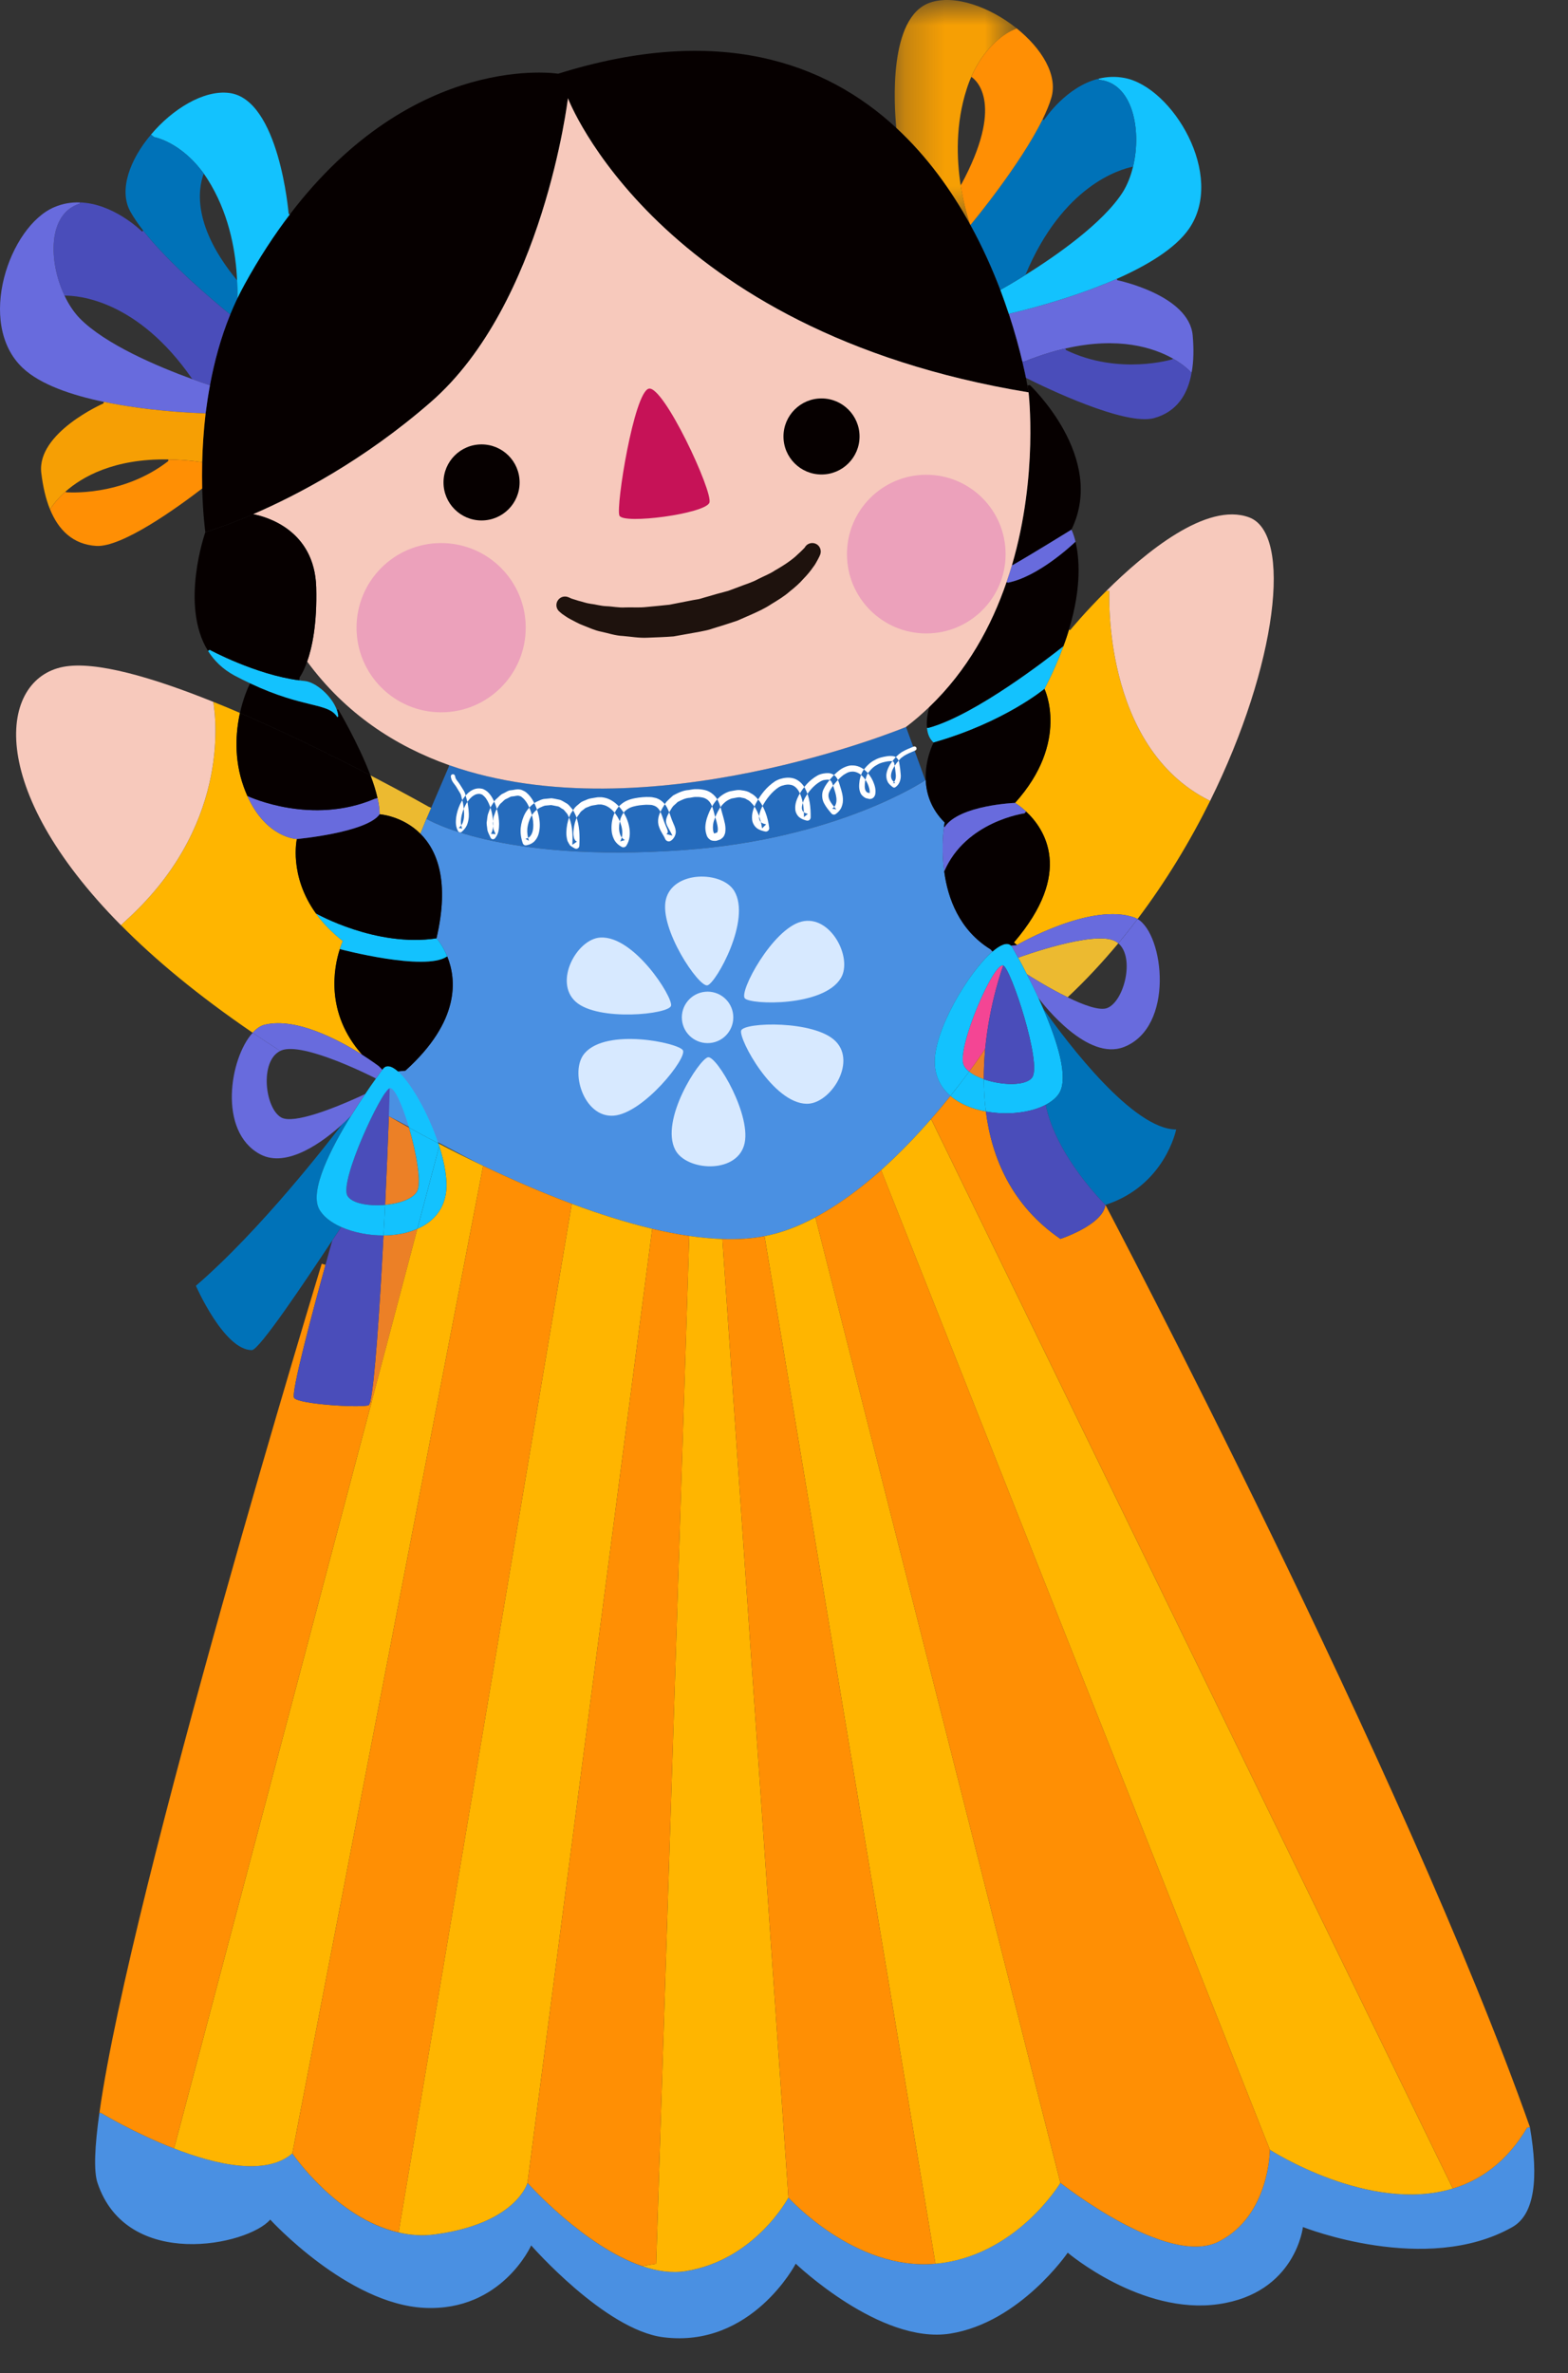 <?xml version="1.0" encoding="UTF-8" standalone="no"?>
<svg width="39px" height="59px" viewBox="0 0 39 59" version="1.1" xmlns="http://www.w3.org/2000/svg" xmlns:xlink="http://www.w3.org/1999/xlink">
    <rect x="0" y="0" width="39" height="59" fill="#333333" stroke="none"/>
    <!-- Generator: sketchtool 47.1 (45422) - http://www.bohemiancoding.com/sketch -->
    <title>55D05562-E18B-4DC2-9BEA-7E501AEFDE4E</title>
    <desc>Created with sketchtool.</desc>
    <defs>
        <polygon id="path-1" points="0.254 0.864 3.287 0.864 3.287 6.438 0.254 6.438 0.254 0.864"></polygon>
    </defs>
    <g id="Page-1" stroke="none" stroke-width="1" fill="none" fill-rule="evenodd">
        <g id="Cs12_2-3_Confirmation_photo" transform="translate(-1285, -19)">
            <g id="maria_happy" transform="translate(1285, 18)">
                <path d="M22.535,19.073 L23.015,20.399 C23.015,20.399 20.846,21.861 17.005,22.135 C12.4,22.465 10.607,21.358 10.607,21.358 L10.724,21.085 L11.156,20.078 L11.173,20.024 C16.086,21.754 22.535,19.073 22.535,19.073" id="Fill-1" fill="#256BBC"></path>
                <path d="M11.318,20.293 C11.329,20.364 11.348,20.378 11.387,20.432 C11.403,20.452 11.43,20.487 11.444,20.512 L11.492,20.588 C11.523,20.642 11.562,20.688 11.575,20.756 L11.628,20.946 C11.647,21.064 11.668,21.19 11.659,21.321 C11.653,21.387 11.639,21.453 11.613,21.517 C11.583,21.582 11.537,21.637 11.483,21.683 C11.458,21.704 11.422,21.7 11.401,21.676 L11.395,21.667 C11.327,21.549 11.334,21.429 11.346,21.319 C11.362,21.209 11.395,21.102 11.441,21.001 C11.488,20.9 11.548,20.804 11.634,20.724 C11.718,20.645 11.84,20.578 11.983,20.609 C12.023,20.613 12.113,20.666 12.146,20.706 C12.19,20.749 12.222,20.797 12.25,20.847 C12.306,20.946 12.342,21.05 12.37,21.156 C12.397,21.263 12.412,21.372 12.414,21.484 C12.41,21.595 12.413,21.715 12.318,21.835 L12.314,21.84 C12.291,21.869 12.25,21.874 12.222,21.852 C12.213,21.845 12.206,21.835 12.201,21.825 C12.173,21.758 12.13,21.692 12.121,21.623 C12.117,21.553 12.093,21.481 12.11,21.414 C12.121,21.346 12.12,21.274 12.149,21.211 C12.174,21.147 12.189,21.079 12.232,21.022 C12.27,20.966 12.298,20.9 12.355,20.856 C12.408,20.812 12.45,20.752 12.518,20.727 C12.582,20.699 12.641,20.649 12.714,20.647 C12.788,20.642 12.846,20.613 12.933,20.63 C12.961,20.632 13.002,20.65 13.045,20.673 C13.089,20.695 13.105,20.721 13.136,20.746 C13.186,20.797 13.228,20.854 13.261,20.914 C13.328,21.033 13.373,21.159 13.402,21.291 C13.428,21.422 13.438,21.561 13.405,21.702 C13.39,21.772 13.358,21.845 13.303,21.906 C13.249,21.967 13.17,22.002 13.091,22.017 C13.054,22.025 13.017,22.003 13.004,21.968 C12.959,21.842 12.94,21.713 12.951,21.585 C12.965,21.457 13.002,21.333 13.063,21.219 C13.128,21.106 13.22,21.007 13.335,20.939 C13.396,20.914 13.456,20.878 13.52,20.866 L13.717,20.847 C13.802,20.858 13.839,20.87 13.902,20.881 C13.959,20.888 14.028,20.939 14.089,20.972 C14.153,21.007 14.185,21.067 14.233,21.115 C14.275,21.168 14.295,21.23 14.325,21.287 C14.418,21.528 14.421,21.777 14.41,22.016 L14.409,22.03 C14.407,22.072 14.371,22.105 14.328,22.103 C14.317,22.102 14.305,22.099 14.296,22.094 C14.256,22.072 14.213,22.047 14.179,22.019 C14.156,21.983 14.131,21.945 14.115,21.908 C14.094,21.834 14.084,21.761 14.086,21.692 C14.091,21.554 14.115,21.425 14.165,21.295 L14.188,21.245 L14.193,21.233 L14.202,21.218 L14.205,21.213 L14.219,21.194 L14.273,21.118 C14.299,21.066 14.367,21.016 14.424,20.968 C14.483,20.916 14.552,20.905 14.616,20.872 C14.682,20.847 14.749,20.844 14.815,20.83 C14.84,20.823 14.892,20.819 14.92,20.821 C14.948,20.819 14.985,20.822 15.027,20.831 C15.109,20.847 15.17,20.876 15.232,20.915 C15.353,20.991 15.446,21.098 15.517,21.213 C15.587,21.331 15.636,21.46 15.656,21.598 C15.675,21.734 15.667,21.888 15.581,22.023 L15.579,22.026 C15.554,22.065 15.504,22.078 15.463,22.056 C15.393,22.019 15.333,21.967 15.29,21.901 C15.253,21.836 15.228,21.766 15.218,21.697 C15.198,21.557 15.214,21.424 15.254,21.295 C15.285,21.21 15.297,21.183 15.344,21.113 C15.387,21.046 15.443,20.999 15.501,20.957 C15.622,20.876 15.757,20.85 15.883,20.831 C15.951,20.821 16,20.819 16.079,20.815 C16.144,20.82 16.19,20.809 16.274,20.832 C16.43,20.858 16.555,20.988 16.607,21.112 C16.666,21.232 16.693,21.354 16.74,21.454 C16.76,21.504 16.795,21.565 16.806,21.653 C16.822,21.744 16.762,21.852 16.694,21.898 L16.687,21.902 C16.644,21.932 16.585,21.921 16.555,21.877 L16.545,21.86 C16.502,21.755 16.42,21.67 16.377,21.508 C16.343,21.335 16.41,21.205 16.48,21.085 C16.515,21.034 16.539,20.98 16.582,20.928 C16.634,20.876 16.687,20.825 16.743,20.777 C16.867,20.71 16.997,20.649 17.129,20.642 C17.188,20.632 17.271,20.615 17.33,20.621 C17.385,20.618 17.46,20.627 17.536,20.644 C17.683,20.678 17.814,20.799 17.868,20.929 C17.929,21.058 17.949,21.184 17.985,21.296 C18.014,21.419 18.063,21.539 18.037,21.706 C18.022,21.751 18.012,21.796 17.964,21.835 L17.932,21.861 L17.923,21.868 L17.901,21.877 L17.89,21.88 L17.847,21.895 C17.832,21.907 17.762,21.915 17.695,21.895 C17.643,21.876 17.598,21.823 17.583,21.785 C17.522,21.62 17.54,21.497 17.58,21.35 C17.657,21.116 17.786,20.849 18.048,20.716 C18.088,20.7 18.101,20.688 18.161,20.673 L18.252,20.657 C18.312,20.647 18.37,20.632 18.453,20.65 C18.532,20.659 18.607,20.676 18.666,20.718 C18.734,20.75 18.787,20.796 18.832,20.85 C18.93,20.95 18.989,21.073 19.037,21.194 C19.085,21.317 19.113,21.444 19.131,21.574 L19.132,21.577 C19.139,21.624 19.108,21.667 19.06,21.675 C19.05,21.676 19.039,21.675 19.029,21.673 C18.961,21.658 18.89,21.639 18.824,21.59 C18.76,21.539 18.716,21.46 18.708,21.383 C18.69,21.23 18.74,21.105 18.793,20.99 C18.911,20.767 19.06,20.568 19.283,20.421 C19.315,20.403 19.34,20.392 19.385,20.373 L19.471,20.35 C19.533,20.336 19.615,20.329 19.683,20.341 C19.832,20.361 19.953,20.473 20.017,20.588 C20.144,20.824 20.166,21.075 20.163,21.322 L20.163,21.325 C20.161,21.37 20.126,21.404 20.082,21.404 L20.064,21.402 C20.001,21.386 19.938,21.366 19.88,21.319 C19.823,21.27 19.787,21.197 19.781,21.127 C19.769,20.99 19.815,20.877 19.867,20.775 C19.979,20.575 20.123,20.401 20.332,20.282 C20.374,20.255 20.466,20.23 20.51,20.228 C20.551,20.221 20.646,20.212 20.712,20.252 C20.786,20.286 20.828,20.357 20.848,20.411 C20.873,20.467 20.886,20.521 20.902,20.569 C20.933,20.668 20.97,20.784 20.965,20.908 C20.964,20.97 20.947,21.035 20.918,21.096 C20.885,21.154 20.839,21.203 20.785,21.24 C20.753,21.264 20.706,21.256 20.681,21.227 C20.617,21.15 20.549,21.074 20.497,20.973 C20.442,20.875 20.431,20.728 20.483,20.624 C20.533,20.517 20.596,20.438 20.659,20.363 C20.726,20.282 20.801,20.209 20.886,20.145 C20.965,20.085 21.102,20.025 21.195,20.031 C21.328,20.029 21.432,20.083 21.518,20.155 C21.603,20.228 21.666,20.319 21.711,20.416 C21.753,20.517 21.791,20.614 21.77,20.749 C21.762,20.782 21.739,20.832 21.687,20.855 C21.674,20.859 21.66,20.863 21.647,20.864 C21.634,20.864 21.649,20.87 21.612,20.863 L21.603,20.86 L21.568,20.851 C21.531,20.853 21.447,20.795 21.411,20.735 C21.351,20.615 21.369,20.504 21.381,20.399 C21.402,20.3 21.435,20.185 21.512,20.101 C21.57,20.03 21.66,19.943 21.755,19.898 C21.847,19.842 21.957,19.819 22.056,19.803 C22.104,19.796 22.163,19.79 22.226,19.802 C22.301,19.815 22.356,19.897 22.364,19.952 C22.384,20.063 22.395,20.147 22.403,20.256 C22.413,20.358 22.381,20.498 22.274,20.569 L22.267,20.574 C22.249,20.585 22.225,20.585 22.209,20.572 C22.159,20.534 22.108,20.496 22.078,20.435 C22.048,20.376 22.041,20.308 22.047,20.247 C22.065,20.125 22.123,20.025 22.188,19.935 C22.261,19.842 22.322,19.771 22.427,19.7 C22.526,19.641 22.627,19.603 22.724,19.562 C22.751,19.551 22.782,19.564 22.793,19.59 C22.804,19.617 22.792,19.648 22.765,19.659 C22.667,19.7 22.569,19.741 22.487,19.791 C22.451,19.823 22.41,19.838 22.377,19.884 L22.324,19.943 C22.304,19.966 22.293,19.979 22.279,20.001 C22.222,20.082 22.173,20.172 22.163,20.261 C22.158,20.304 22.163,20.345 22.183,20.38 C22.199,20.416 22.236,20.442 22.27,20.47 L22.205,20.472 C22.267,20.428 22.287,20.353 22.281,20.262 C22.274,20.175 22.259,20.064 22.242,19.983 C22.23,19.943 22.222,19.933 22.196,19.926 C22.163,19.921 22.123,19.922 22.074,19.93 C21.982,19.947 21.894,19.966 21.818,20.014 C21.737,20.055 21.68,20.108 21.615,20.189 C21.558,20.25 21.537,20.334 21.518,20.424 C21.505,20.511 21.5,20.606 21.534,20.665 C21.555,20.679 21.543,20.703 21.607,20.713 L21.643,20.723 L21.652,20.725 C21.621,20.72 21.643,20.722 21.634,20.722 C21.634,20.72 21.631,20.721 21.63,20.723 C21.624,20.727 21.625,20.728 21.629,20.714 C21.64,20.654 21.613,20.556 21.577,20.479 C21.539,20.398 21.486,20.325 21.422,20.271 C21.36,20.217 21.274,20.182 21.208,20.184 C21.103,20.184 21.056,20.221 20.977,20.269 C20.905,20.324 20.841,20.388 20.78,20.46 C20.718,20.534 20.66,20.612 20.629,20.683 C20.555,20.831 20.672,20.977 20.801,21.122 L20.697,21.108 C20.73,21.084 20.758,21.055 20.777,21.021 C20.793,20.985 20.805,20.946 20.805,20.901 C20.808,20.813 20.782,20.72 20.749,20.618 C20.716,20.518 20.689,20.41 20.638,20.396 C20.612,20.383 20.591,20.38 20.53,20.389 C20.47,20.396 20.457,20.403 20.408,20.428 C20.246,20.518 20.107,20.682 20.013,20.852 C19.97,20.937 19.939,21.032 19.946,21.107 C19.951,21.145 19.966,21.17 19.989,21.192 C20.014,21.212 20.052,21.225 20.093,21.236 L19.995,21.315 C19.999,21.094 19.97,20.855 19.869,20.675 C19.818,20.585 19.745,20.522 19.654,20.511 C19.606,20.503 19.568,20.507 19.516,20.517 L19.431,20.541 C19.422,20.548 19.392,20.558 19.373,20.57 C19.198,20.683 19.05,20.875 18.951,21.067 C18.904,21.164 18.872,21.272 18.883,21.356 C18.888,21.397 18.907,21.426 18.935,21.449 C18.965,21.473 19.008,21.485 19.056,21.496 L18.954,21.596 C18.937,21.481 18.911,21.366 18.869,21.259 C18.827,21.153 18.775,21.048 18.699,20.974 C18.665,20.932 18.625,20.898 18.577,20.878 C18.535,20.845 18.489,20.84 18.444,20.833 C18.406,20.814 18.342,20.826 18.281,20.838 L18.19,20.855 L18.131,20.881 C18.038,20.927 17.962,21.003 17.9,21.097 C17.838,21.193 17.796,21.294 17.756,21.412 C17.727,21.499 17.724,21.637 17.752,21.702 C17.759,21.718 17.764,21.716 17.763,21.718 C17.757,21.71 17.748,21.735 17.791,21.714 L17.836,21.699 L17.847,21.695 C17.839,21.698 17.867,21.688 17.834,21.701 L17.834,21.699 L17.836,21.694 C17.843,21.697 17.844,21.678 17.85,21.665 C17.866,21.587 17.833,21.462 17.8,21.349 C17.762,21.227 17.741,21.107 17.695,21.012 C17.65,20.916 17.582,20.857 17.486,20.831 C17.442,20.823 17.394,20.812 17.327,20.815 C17.262,20.811 17.224,20.826 17.161,20.835 C17.043,20.841 16.949,20.892 16.856,20.939 C16.82,20.974 16.784,21.006 16.746,21.039 C16.71,21.08 16.68,21.141 16.648,21.191 C16.593,21.278 16.548,21.393 16.571,21.465 C16.587,21.545 16.67,21.656 16.725,21.776 L16.576,21.738 C16.604,21.711 16.611,21.704 16.609,21.672 C16.607,21.639 16.585,21.59 16.558,21.529 C16.505,21.41 16.478,21.293 16.431,21.196 C16.387,21.098 16.323,21.041 16.237,21.022 C16.205,21.006 16.128,21.012 16.072,21.008 C16.031,21.012 15.96,21.014 15.908,21.022 C15.796,21.038 15.687,21.062 15.606,21.118 C15.566,21.146 15.529,21.178 15.505,21.213 C15.481,21.239 15.442,21.326 15.434,21.354 C15.402,21.454 15.389,21.567 15.404,21.667 C15.412,21.718 15.428,21.763 15.449,21.802 C15.474,21.839 15.506,21.864 15.543,21.887 L15.425,21.92 C15.526,21.758 15.473,21.497 15.359,21.309 C15.301,21.212 15.225,21.126 15.136,21.069 C15.093,21.041 15.039,21.018 14.998,21.011 C14.979,21.005 14.954,21 14.919,21.002 C14.885,21 14.875,21.002 14.839,21.009 C14.784,21.022 14.722,21.023 14.673,21.044 C14.627,21.068 14.564,21.077 14.532,21.113 C14.495,21.147 14.452,21.161 14.418,21.222 L14.363,21.298 L14.35,21.318 L14.347,21.323 L14.346,21.323 C14.357,21.307 14.348,21.319 14.351,21.315 L14.35,21.318 L14.346,21.328 L14.33,21.363 C14.29,21.465 14.267,21.585 14.262,21.695 C14.26,21.752 14.268,21.802 14.281,21.848 C14.29,21.868 14.301,21.881 14.31,21.9 C14.324,21.909 14.337,21.914 14.348,21.927 L14.235,22.005 C14.248,21.78 14.241,21.548 14.165,21.351 C14.14,21.307 14.126,21.252 14.093,21.215 C14.058,21.183 14.033,21.131 13.992,21.113 C13.948,21.096 13.928,21.057 13.868,21.047 L13.709,21.016 L13.557,21.03 C13.508,21.04 13.465,21.068 13.419,21.085 C13.332,21.136 13.261,21.21 13.209,21.301 C13.159,21.392 13.128,21.495 13.116,21.599 C13.107,21.706 13.123,21.808 13.155,21.904 L13.068,21.855 C13.113,21.844 13.154,21.829 13.184,21.795 C13.213,21.761 13.236,21.716 13.249,21.664 C13.273,21.559 13.268,21.438 13.244,21.323 C13.22,21.208 13.179,21.094 13.123,20.993 C13.095,20.942 13.061,20.897 13.024,20.858 C12.973,20.818 12.972,20.798 12.904,20.786 C12.868,20.774 12.8,20.798 12.75,20.801 C12.692,20.798 12.649,20.842 12.597,20.861 C12.543,20.878 12.511,20.929 12.467,20.964 C12.421,20.998 12.399,21.054 12.366,21.101 C12.329,21.145 12.318,21.205 12.297,21.257 C12.27,21.31 12.273,21.369 12.263,21.425 C12.247,21.482 12.27,21.536 12.27,21.591 C12.277,21.647 12.31,21.689 12.326,21.74 L12.21,21.73 C12.249,21.684 12.268,21.579 12.267,21.485 C12.266,21.388 12.253,21.288 12.23,21.19 C12.207,21.094 12.173,21 12.128,20.916 C12.105,20.873 12.078,20.834 12.047,20.803 C12.007,20.769 12.009,20.757 11.946,20.741 C11.919,20.734 11.871,20.739 11.835,20.751 C11.796,20.768 11.758,20.791 11.724,20.822 C11.655,20.884 11.599,20.967 11.558,21.056 C11.516,21.145 11.485,21.241 11.471,21.337 C11.456,21.432 11.46,21.534 11.498,21.601 L11.409,21.585 C11.448,21.552 11.481,21.514 11.504,21.468 C11.523,21.419 11.536,21.368 11.541,21.312 C11.55,21.199 11.534,21.084 11.515,20.962 L11.474,20.802 C11.468,20.747 11.428,20.696 11.398,20.644 L11.351,20.566 C11.335,20.539 11.323,20.526 11.302,20.498 C11.284,20.471 11.264,20.452 11.245,20.412 C11.223,20.372 11.222,20.345 11.214,20.315 C11.207,20.287 11.224,20.258 11.253,20.251 C11.279,20.243 11.309,20.26 11.316,20.288 C11.317,20.29 11.318,20.292 11.318,20.293" id="Fill-3" fill="#FFFFFF"></path>
                <path d="M24.504,27.074 C24.482,27.317 24.469,27.572 24.469,27.833 C24.325,27.782 24.196,27.719 24.104,27.643 C24.327,27.343 24.466,27.132 24.504,27.074" id="Fill-5" fill="#EC8026"></path>
                <path d="M27.746,24.404 C27.771,24.419 27.794,24.434 27.816,24.452 C27.424,24.922 27.006,25.373 26.558,25.792 L26.556,25.795 C26.088,25.569 25.631,25.279 25.543,25.223 L25.541,25.223 C25.46,25.06 25.384,24.922 25.326,24.814 L25.35,24.801 C25.35,24.801 27.228,24.112 27.746,24.404" id="Fill-7" fill="#ECBA30"></path>
                <path d="M23.961,27.463 C23.808,27.03 24.713,24.907 24.954,25.006 C24.954,25.006 24.618,25.895 24.504,27.074 C24.466,27.132 24.327,27.343 24.104,27.643 C24.035,27.589 23.986,27.529 23.961,27.463" id="Fill-9" fill="#F44594"></path>
                <path d="M10.173,29.035 C10.356,29.66 10.487,30.393 10.378,30.613 C10.28,30.807 9.938,30.924 9.579,30.957 C9.619,30.114 9.652,29.326 9.672,28.752 C9.797,28.825 9.966,28.92 10.173,29.035" id="Fill-11" fill="#EC8026"></path>
                <path d="M9.539,31.715 C9.836,31.714 10.13,31.663 10.382,31.551 L9.242,35.862 L9.208,35.853 C9.316,35.436 9.444,33.552 9.539,31.715" id="Fill-13" fill="#EC8026"></path>
                <path d="M10.607,21.358 L10.457,21.73 C10.009,21.281 9.442,21.245 9.442,21.245 C9.442,21.122 9.424,20.987 9.389,20.841 C9.349,20.662 9.289,20.472 9.215,20.278 C10.082,20.729 10.652,21.053 10.652,21.053 L10.724,21.085 L10.607,21.358 Z" id="Fill-15" fill="#ECBA30"></path>
                <path d="M25.294,24.496 L25.219,24.432 C26.717,22.686 25.98,21.605 25.521,21.176 C25.37,21.034 25.247,20.962 25.247,20.962 C26.619,19.439 25.978,18.128 25.978,18.128 C26.176,17.746 26.329,17.393 26.448,17.068 C26.503,16.925 26.548,16.788 26.587,16.657 L26.619,16.665 C26.619,16.665 26.979,16.226 27.518,15.691 L27.594,15.691 C27.594,15.691 27.395,19.561 30.078,20.901 L30.099,20.913 C29.607,21.907 29.003,22.909 28.294,23.849 C28.274,23.838 28.254,23.827 28.232,23.819 C27.153,23.412 25.294,24.496 25.294,24.496" id="Fill-17" fill="#FFB500"></path>
                <path d="M3.097,23.918 C5.691,21.598 5.385,18.929 5.305,18.45 C5.527,18.537 5.747,18.63 5.969,18.726 C5.866,19.19 5.811,19.861 6.06,20.558 C6.089,20.64 6.12,20.717 6.152,20.787 L6.153,20.79 C6.625,21.841 7.384,21.86 7.384,21.86 C7.384,21.86 7.177,22.766 7.861,23.715 C8.027,23.943 8.245,24.175 8.528,24.397 C8.528,24.397 8.493,24.468 8.453,24.594 C8.307,25.041 8.078,26.178 9.008,27.223 C8.431,26.859 7.364,26.287 6.585,26.478 C6.481,26.502 6.379,26.572 6.285,26.677 C4.932,25.754 3.853,24.857 3.009,24.003 L3.097,23.918 Z" id="Fill-19" fill="#FFB500"></path>
                <path d="M12.017,29.986 C11.611,29.79 10.004,28.927 9.673,28.752 C9.426,28.013 9.724,27.772 9.899,27.637 L10.082,27.62 C11.457,26.381 11.353,25.342 11.125,24.781 C11.007,24.492 10.857,24.329 10.857,24.329 C11.188,22.91 10.873,22.142 10.457,21.73 L10.607,21.358 C10.607,21.358 12.4,22.465 17.005,22.135 C20.846,21.861 23.015,20.399 23.015,20.399 L23.026,20.399 C23.04,20.731 23.156,21.11 23.496,21.449 C23.496,21.449 23.488,21.49 23.479,21.562 C23.454,21.754 23.417,22.178 23.485,22.666 C23.574,23.335 23.861,24.125 24.639,24.604 L24.686,24.656 C24.088,25.174 23.219,26.629 23.251,27.444 C23.266,27.786 23.414,28.052 23.641,28.247 C23.492,28.432 23.329,28.629 23.15,28.832 C22.793,29.243 22.373,29.68 21.916,30.092 C21.411,30.541 20.859,30.958 20.281,31.265 C19.869,31.487 19.445,31.652 19.017,31.734 C18.691,31.798 18.338,31.818 17.968,31.805 C17.702,31.796 17.428,31.77 17.146,31.73 C16.845,31.686 16.536,31.625 16.224,31.551 C15.563,31.393 14.885,31.176 14.227,30.931 C13.444,30.639 12.689,30.306 12.017,29.986" id="Fill-21" fill="#4A90E2"></path>
                <path d="M36.135,55.413 C36.83,55.202 37.481,54.746 37.983,53.901 L38.053,53.888 C38.273,55.163 38.172,56.054 37.618,56.37 C35.47,57.589 32.407,56.37 32.407,56.37 C32.407,56.37 32.225,58.014 30.305,58.288 C28.385,58.562 26.557,57.008 26.557,57.008 C26.557,57.008 25.369,58.745 23.633,59.02 C21.895,59.294 19.792,57.282 19.792,57.282 C19.792,57.282 18.696,59.386 16.502,59.111 C15.049,58.931 13.212,56.827 13.212,56.827 C13.212,56.827 12.481,58.471 10.56,58.38 C8.641,58.288 6.721,56.185 6.721,56.185 C6.173,56.827 3.156,57.467 2.425,55.272 C2.328,54.983 2.354,54.373 2.473,53.529 L2.516,53.535 C2.516,53.535 3.333,54.032 4.323,54.413 C5.37,54.822 6.612,55.106 7.27,54.539 C7.27,54.539 8.365,56.153 9.91,56.505 C10.202,56.574 10.513,56.597 10.835,56.551 C12.846,56.278 13.12,55.272 13.12,55.272 C13.12,55.272 14.522,56.849 15.971,57.342 C16.336,57.467 16.702,57.52 17.051,57.467 C18.787,57.191 19.61,55.638 19.61,55.638 C19.61,55.638 21.256,57.467 23.267,57.282 C25.278,57.099 26.375,55.272 26.375,55.272 C26.375,55.272 29.026,57.376 30.305,56.734 C31.585,56.096 31.585,54.449 31.585,54.449 C31.585,54.449 34.052,56.044 36.135,55.413" id="Fill-23" fill="#4A90E2"></path>
                <path d="M23.175,28.855 L36.135,55.413 C34.052,56.044 31.585,54.449 31.585,54.449 L21.915,30.093 C22.373,29.68 22.792,29.244 23.15,28.832 L23.175,28.855 Z" id="Fill-25" fill="#FFB500"></path>
                <path d="M20.281,31.266 L26.375,55.272 C26.375,55.272 25.279,57.1 23.267,57.283 L19.016,31.734 C19.445,31.652 19.868,31.488 20.281,31.266" id="Fill-27" fill="#FFB500"></path>
                <path d="M17.967,31.805 L19.61,55.638 C19.61,55.638 18.787,57.191 17.05,57.467 C16.702,57.52 16.336,57.467 15.971,57.342 L16.32,57.282 L17.142,31.779 L17.146,31.73 C17.427,31.77 17.701,31.796 17.967,31.805" id="Fill-29" fill="#FFB500"></path>
                <path d="M16.223,31.551 L13.12,55.272 C13.12,55.272 12.847,56.277 10.835,56.551 C10.513,56.597 10.202,56.573 9.91,56.504 L9.921,56.461 L14.217,30.957 L14.226,30.931 C14.885,31.176 15.562,31.393 16.223,31.551" id="Fill-31" fill="#FFB500"></path>
                <path d="M10.902,29.426 C11.234,29.602 11.61,29.79 12.017,29.986 L7.271,54.54 C6.612,55.106 5.37,54.822 4.323,54.414 L4.345,54.358 L9.241,35.863 L10.381,31.551 C10.744,31.393 11.017,31.113 11.088,30.682 C11.139,30.368 11.065,29.939 10.925,29.498 C10.917,29.474 10.91,29.45 10.902,29.426" id="Fill-33" fill="#FFB500"></path>
                <path d="M27.495,30.957 C27.495,30.957 34.953,45.114 38.054,53.888 L37.983,53.901 C37.482,54.746 36.831,55.202 36.136,55.413 L23.176,28.855 L23.15,28.832 C23.329,28.63 23.492,28.433 23.641,28.247 C23.873,28.447 24.187,28.575 24.521,28.634 C24.668,29.785 25.161,30.971 26.375,31.802 C26.375,31.802 27.427,31.459 27.495,30.957" id="Fill-35" fill="#FF8F04"></path>
                <path d="M21.916,30.092 L31.585,54.448 C31.585,54.448 31.585,56.095 30.305,56.735 C29.026,57.375 26.375,55.272 26.375,55.272 L20.28,31.265 C20.858,30.958 21.41,30.541 21.916,30.092" id="Fill-37" fill="#FF8F04"></path>
                <path d="M19.016,31.734 L23.267,57.282 C21.256,57.467 19.61,55.638 19.61,55.638 L17.967,31.805 C18.338,31.818 18.691,31.798 19.016,31.734" id="Fill-39" fill="#FF8F04"></path>
                <path d="M17.146,31.73 L17.143,31.779 L16.32,57.282 L15.972,57.341 C14.522,56.849 13.12,55.272 13.12,55.272 L16.223,31.551 C16.536,31.625 16.844,31.686 17.146,31.73" id="Fill-41" fill="#FF8F04"></path>
                <path d="M14.227,30.931 L14.217,30.957 L9.922,56.461 L9.911,56.504 C8.366,56.152 7.271,54.54 7.271,54.54 L12.017,29.986 C12.689,30.306 13.444,30.639 14.227,30.931" id="Fill-43" fill="#FF8F04"></path>
                <path d="M2.473,53.529 C3.248,47.988 8.002,32.42 8.002,32.42 L8.096,32.447 C7.795,33.538 7.229,35.639 7.316,35.756 C7.431,35.915 8.961,36.006 9.168,35.938 C9.181,35.935 9.193,35.906 9.208,35.853 L9.241,35.863 L4.345,54.358 L4.323,54.414 C3.333,54.031 2.516,53.535 2.516,53.535 L2.473,53.529 Z" id="Fill-45" fill="#FF8F04"></path>
                <path d="M8.641,30.729 C8.436,30.363 9.495,28.108 9.692,28.053 C9.69,28.216 9.683,28.456 9.672,28.752 C9.652,29.326 9.619,30.113 9.579,30.957 C9.173,30.994 8.749,30.922 8.641,30.729" id="Fill-47" fill="#4A4DBA"></path>
                <path d="M8.501,28.964 C8.502,28.962 8.505,28.962 8.502,28.96 C8.611,28.863 8.691,28.783 8.729,28.744 C8.225,29.559 7.704,30.588 7.933,31.048 C8.025,31.234 8.229,31.392 8.488,31.507 C8.424,31.603 8.348,31.717 8.264,31.839 C8.264,31.839 8.267,31.84 8.264,31.84 C7.591,32.855 6.447,34.568 6.264,34.568 C5.571,34.568 4.872,32.968 4.872,32.968 C6.486,31.58 8.195,29.366 8.501,28.964" id="Fill-49" fill="#0072B8"></path>
                <path d="M25.543,25.224 C25.631,25.28 26.088,25.57 26.556,25.796 C26.951,25.99 27.355,26.138 27.543,26.061 C27.958,25.893 28.234,24.811 27.816,24.453 C27.981,24.255 28.14,24.054 28.294,23.849 C28.954,24.233 29.22,26.54 27.953,27.032 C27.056,27.381 25.985,26.019 25.824,25.807 C25.728,25.595 25.631,25.398 25.543,25.224" id="Fill-51" fill="#686BDD"></path>
                <path d="M9.168,35.938 C8.961,36.006 7.431,35.915 7.316,35.756 C7.23,35.639 7.795,33.538 8.096,32.447 C8.177,32.151 8.239,31.928 8.265,31.841 C8.266,31.841 8.265,31.84 8.265,31.84 C8.349,31.718 8.424,31.604 8.488,31.508 C8.788,31.641 9.164,31.718 9.539,31.715 C9.444,33.553 9.315,35.437 9.208,35.853 C9.193,35.906 9.181,35.935 9.168,35.938" id="Fill-53" fill="#4A4DBA"></path>
                <path d="M5.222,10.58 C5.329,10 5.489,9.401 5.727,8.819 C5.655,8.745 5.902,8.423 5.902,8.423 C5.959,8.306 6.017,8.189 6.081,8.074 C6.443,7.415 6.822,6.839 7.206,6.335 C10.312,2.254 13.882,2.833 13.882,2.833 C17.87,1.585 20.532,2.55 22.292,4.179 C23.066,4.894 23.666,5.735 24.127,6.575 C24.127,6.576 24.127,6.578 24.13,6.578 C24.133,6.591 24.135,6.597 24.135,6.597 C24.135,6.597 24.135,6.594 24.138,6.594 C24.442,7.146 24.685,7.697 24.881,8.209 C24.958,8.415 25.029,8.615 25.092,8.807 L25.094,8.807 C25.244,9.266 25.354,9.675 25.43,9.997 C25.466,10.151 25.495,10.284 25.519,10.395 C25.534,10.469 25.545,10.533 25.554,10.585 L25.555,10.585 C25.574,10.695 25.583,10.755 25.583,10.755 C16.32,9.232 14.125,3.442 14.125,3.442 C14.125,3.442 13.517,8.562 10.712,10.998 C9.043,12.452 7.372,13.32 6.296,13.785 C5.564,14.1 5.107,14.229 5.107,14.229 C5.107,14.229 5.047,13.809 5.029,13.145 C5.025,12.947 5.023,12.728 5.029,12.49 C5.038,12.121 5.064,11.712 5.114,11.278 C5.143,11.051 5.178,10.818 5.222,10.58" id="Fill-55" fill="#060000"></path>
                <path d="M8.488,31.508 C8.228,31.392 8.026,31.235 7.932,31.049 C7.704,30.588 8.225,29.56 8.729,28.745 C8.851,28.548 8.974,28.361 9.084,28.2 C9.184,28.048 9.276,27.919 9.349,27.818 C9.447,27.678 9.509,27.597 9.509,27.597 C9.594,27.459 9.735,27.493 9.899,27.637 C10.23,27.931 10.656,28.688 10.902,29.426 C10.627,29.284 10.38,29.15 10.174,29.035 C10.01,28.487 9.81,28.023 9.692,28.054 C9.495,28.109 8.436,30.362 8.641,30.729 C8.749,30.922 9.174,30.994 9.579,30.958 C9.567,31.208 9.554,31.461 9.539,31.716 C9.164,31.718 8.788,31.641 8.488,31.508" id="Fill-57" fill="#13C2FE"></path>
                <path d="M5.727,8.819 C5.489,9.401 5.329,10 5.222,10.58 C5.1,10.54 4.95,10.486 4.778,10.424 L4.78,10.421 C3.413,8.445 1.934,8.346 1.604,8.35 C1.203,7.501 1.182,6.307 1.984,6.063 L1.984,6.033 C2.81,6.057 3.491,6.716 3.534,6.758 L3.564,6.735 C4.221,7.569 5.342,8.505 5.727,8.819" id="Fill-59" fill="#4A4DBA"></path>
                <path d="M10.378,30.613 C10.487,30.394 10.356,29.661 10.173,29.035 C10.379,29.15 10.627,29.284 10.902,29.426 C10.91,29.45 10.917,29.474 10.925,29.498 L10.381,31.551 C10.129,31.663 9.836,31.715 9.539,31.716 C9.554,31.461 9.566,31.208 9.579,30.958 C9.938,30.924 10.281,30.807 10.378,30.613" id="Fill-61" fill="#13C2FE"></path>
                <path d="M23.25,27.445 C23.218,26.629 24.087,25.174 24.686,24.657 C24.883,24.487 25.052,24.418 25.146,24.509 C25.166,24.526 25.18,24.548 25.192,24.574 C25.192,24.574 25.242,24.664 25.326,24.815 C25.384,24.922 25.459,25.061 25.541,25.224 L25.543,25.224 C25.631,25.398 25.729,25.595 25.825,25.807 C25.864,25.895 25.904,25.984 25.945,26.073 C26.3,26.889 26.593,27.807 26.337,28.194 C26.264,28.303 26.149,28.394 26.009,28.469 C25.631,28.668 25.052,28.734 24.521,28.635 C24.485,28.363 24.471,28.094 24.47,27.833 C24.916,27.988 25.515,28.007 25.672,27.789 C25.922,27.451 25.145,25.085 24.954,25.006 C24.713,24.907 23.808,27.03 23.962,27.463 C23.986,27.529 24.035,27.59 24.105,27.643 C23.977,27.818 23.82,28.023 23.64,28.247 C23.413,28.052 23.265,27.786 23.25,27.445" id="Fill-63" fill="#13C2FE"></path>
                <path d="M29.254,29.082 C29.254,29.082 28.979,30.477 27.494,30.957 C27.494,30.957 26.263,29.75 26.008,28.468 C26.15,28.393 26.263,28.302 26.336,28.194 C26.592,27.806 26.3,26.889 25.944,26.073 C26.567,26.953 28.184,29.082 29.254,29.082" id="Fill-65" fill="#0072B8"></path>
                <path d="M27.495,30.957 C27.427,31.459 26.375,31.802 26.375,31.802 C25.161,30.971 24.668,29.785 24.521,28.634 C25.052,28.733 25.631,28.668 26.009,28.468 C26.264,29.75 27.495,30.957 27.495,30.957" id="Fill-67" fill="#4A4DBA"></path>
                <path d="M24.504,27.074 C24.618,25.895 24.954,25.006 24.954,25.006 C25.144,25.085 25.921,27.451 25.672,27.789 C25.514,28.007 24.916,27.988 24.469,27.833 C24.469,27.572 24.482,27.317 24.504,27.074" id="Fill-69" fill="#4A4DBA"></path>
                <path d="M31.068,13.863 C32.158,14.264 31.77,17.539 30.099,20.912 L30.078,20.901 C27.395,19.561 27.594,15.691 27.594,15.691 L27.518,15.691 C28.482,14.735 30.012,13.471 31.068,13.863" id="Fill-71" fill="#F7C9BC"></path>
                <path d="M29.665,9.339 C29.694,9.669 29.691,9.981 29.64,10.256 L29.62,10.253 C29.62,10.253 29.476,10.088 29.172,9.914 C28.694,9.646 27.827,9.36 26.503,9.664 C26.196,9.733 25.865,9.836 25.506,9.978 L25.43,9.997 C25.354,9.675 25.245,9.266 25.094,8.806 L25.14,8.79 C25.14,8.79 26.52,8.485 27.777,7.933 L27.791,7.967 C27.791,7.967 29.574,8.332 29.665,9.339" id="Fill-73" fill="#686BDD"></path>
                <path d="M28.181,5.144 C28.401,4.23 28.172,3.059 27.334,2.985 L27.329,2.956 C27.529,2.907 27.744,2.895 27.973,2.939 C29.163,3.168 30.488,5.362 29.574,6.687 C29.232,7.182 28.527,7.602 27.777,7.933 C26.52,8.484 25.14,8.79 25.14,8.79 L25.094,8.806 L25.092,8.806 C25.029,8.614 24.958,8.415 24.881,8.208 C24.986,8.149 25.216,8.019 25.508,7.834 C26.264,7.362 27.439,6.546 27.929,5.773 C28.039,5.595 28.126,5.378 28.181,5.144" id="Fill-75" fill="#13C2FE"></path>
                <path d="M29.62,10.252 L29.64,10.255 C29.544,10.82 29.259,11.241 28.706,11.395 C27.984,11.595 25.996,10.636 25.519,10.395 C25.496,10.283 25.467,10.15 25.43,9.996 L25.507,9.978 C25.865,9.835 26.196,9.732 26.503,9.663 L26.512,9.703 C27.837,10.343 29.163,9.932 29.163,9.932 L29.172,9.914 C29.476,10.087 29.62,10.252 29.62,10.252" id="Fill-77" fill="#4A4DBA"></path>
                <path d="M28.232,23.819 C28.254,23.826 28.274,23.838 28.294,23.849 C28.139,24.053 27.98,24.254 27.816,24.452 C27.794,24.434 27.771,24.419 27.746,24.404 C27.228,24.111 25.349,24.801 25.349,24.801 L25.325,24.814 C25.242,24.663 25.191,24.574 25.191,24.574 C25.179,24.547 25.165,24.525 25.146,24.508 L25.294,24.496 C25.294,24.496 27.153,23.412 28.232,23.819" id="Fill-79" fill="#686BDD"></path>
                <path d="M25.966,3.987 C26.003,3.932 26.528,3.15 27.329,2.956 L27.335,2.985 C28.172,3.058 28.402,4.23 28.181,5.144 C27.857,5.208 26.433,5.612 25.507,7.83 L25.508,7.834 C25.216,8.018 24.986,8.149 24.882,8.208 C24.686,7.696 24.442,7.145 24.138,6.593 C24.201,6.517 25.375,5.102 25.931,3.968 L25.966,3.987 Z" id="Fill-81" fill="#0072B8"></path>
                <path d="M26.75,14.468 C26.84,14.843 26.916,15.57 26.587,16.656 C26.549,16.788 26.503,16.925 26.448,17.068 C26.085,17.356 24.274,18.768 23.107,19.095 L23.056,19.099 C23.035,18.889 23.088,18.669 23.116,18.574 C24.066,17.663 24.663,16.56 25.035,15.473 L25.073,15.486 C25.819,15.336 26.643,14.57 26.75,14.468" id="Fill-83" fill="#060000"></path>
                <path d="M25.613,10.572 C25.613,10.572 27.531,12.37 26.649,14.169 C26.649,14.169 25.665,14.778 25.186,15.051 L25.172,15.046 C25.828,12.805 25.583,10.755 25.583,10.755 C25.583,10.755 25.574,10.695 25.555,10.585 L25.613,10.572 Z" id="Fill-85" fill="#060000"></path>
                <path d="M26.649,14.169 C26.649,14.169 26.703,14.267 26.75,14.468 C26.644,14.57 25.819,15.336 25.073,15.486 L25.035,15.473 C25.084,15.331 25.129,15.186 25.172,15.045 L25.186,15.051 C25.666,14.777 26.649,14.169 26.649,14.169" id="Fill-87" fill="#686BDD"></path>
                <path d="M25.287,1.705 C25.903,2.199 26.324,2.868 26.146,3.442 C26.097,3.605 26.022,3.782 25.931,3.969 C25.375,5.102 24.201,6.517 24.138,6.594 C24.135,6.588 24.132,6.583 24.13,6.577 C24.127,6.577 24.127,6.576 24.127,6.574 C24.095,6.484 23.973,6.115 23.891,5.592 L23.906,5.591 C24.983,3.602 24.298,3.003 24.159,2.91 L24.159,2.908 C24.558,1.998 25.186,1.751 25.186,1.751 L25.287,1.705 Z" id="Fill-89" fill="#FF8F04"></path>
                <path d="M26.448,17.068 C26.329,17.394 26.176,17.747 25.978,18.128 C25.978,18.128 24.982,18.96 23.221,19.462 C23.116,19.37 23.069,19.237 23.057,19.099 L23.107,19.095 C24.275,18.769 26.086,17.357 26.448,17.068" id="Fill-91" fill="#13C2FE"></path>
                <path d="M25.978,18.128 C25.978,18.128 26.619,19.439 25.247,20.962 C25.247,20.962 23.861,21.015 23.496,21.564 L23.479,21.562 C23.488,21.491 23.496,21.45 23.496,21.45 C23.155,21.11 23.04,20.732 23.026,20.399 C23,19.876 23.221,19.461 23.221,19.461 C24.981,18.96 25.978,18.128 25.978,18.128" id="Fill-93" fill="#060000"></path>
                <path d="M23.116,18.575 C22.934,18.75 22.742,18.917 22.535,19.074 C22.535,19.074 16.086,21.754 11.173,20.025 C9.824,19.547 8.59,18.738 7.64,17.448 C7.761,17.106 7.89,16.516 7.865,15.601 C7.824,14.173 6.616,13.845 6.296,13.784 C7.373,13.32 9.044,12.452 10.713,10.998 C13.517,8.562 14.126,3.442 14.126,3.442 C14.126,3.442 16.32,9.232 25.583,10.755 C25.583,10.755 25.829,12.805 25.172,15.046 C25.13,15.186 25.084,15.331 25.035,15.473 C24.664,16.56 24.066,17.664 23.116,18.575" id="Fill-95" fill="#F7C9BC"></path>
                <path d="M25.219,24.432 L25.294,24.496 L25.146,24.509 C25.051,24.418 24.883,24.487 24.685,24.657 L24.638,24.604 C23.861,24.125 23.573,23.335 23.485,22.666 C24.02,21.419 25.483,21.222 25.483,21.222 L25.52,21.176 C25.979,21.605 26.717,22.686 25.219,24.432" id="Fill-97" fill="#060000"></path>
                <path d="M25.52,21.176 L25.483,21.221 C25.483,21.221 24.02,21.419 23.485,22.666 C23.416,22.178 23.453,21.754 23.479,21.562 L23.495,21.563 C23.86,21.015 25.247,20.962 25.247,20.962 C25.247,20.962 25.369,21.033 25.52,21.176" id="Fill-99" fill="#686BDD"></path>
                <g id="Group-103" transform="translate(22, 0.136)">
                    <mask id="mask-2" fill="white">
                        <use xlink:href="#path-1"></use>
                    </mask>
                    <g id="Clip-102"></g>
                    <path d="M2.159,2.772 L2.159,2.774 C2.117,2.867 2.078,2.97 2.044,3.078 C1.763,3.946 1.794,4.816 1.892,5.456 C1.973,5.979 2.095,6.348 2.127,6.438 C1.666,5.599 1.066,4.758 0.293,4.043 C0.238,3.48 0.095,1.288 1.13,0.93 C1.743,0.717 2.628,1.041 3.287,1.569 L3.186,1.615 C3.186,1.615 2.558,1.862 2.159,2.772" id="Fill-101" fill="#F69F04" mask="url(#mask-2)"></path>
                </g>
                <path d="M24.47,27.832 C24.472,28.095 24.486,28.363 24.521,28.634 C24.187,28.575 23.873,28.447 23.64,28.247 C23.821,28.023 23.976,27.817 24.105,27.642 C24.197,27.718 24.325,27.782 24.47,27.832" id="Fill-104" fill="#13C2FE"></path>
                <path d="M11.124,24.781 C11.352,25.342 11.457,26.381 10.082,27.62 L9.899,27.637 C9.735,27.492 9.594,27.459 9.509,27.596 L9.418,27.505 C9.418,27.505 9.261,27.386 9.011,27.227 C9.011,27.225 9.008,27.225 9.008,27.223 C8.079,26.178 8.306,25.041 8.454,24.594 L8.479,24.604 C8.479,24.604 10.56,25.152 11.11,24.786 L11.124,24.781 Z" id="Fill-106" fill="#060000"></path>
                <path d="M11.124,24.781 L11.11,24.786 C10.56,25.152 8.479,24.604 8.479,24.604 L8.454,24.594 C8.493,24.469 8.527,24.397 8.527,24.397 C8.245,24.176 8.027,23.944 7.861,23.715 L7.864,23.713 C7.864,23.713 9.351,24.557 10.857,24.329 C10.857,24.329 11.007,24.492 11.124,24.781" id="Fill-108" fill="#13C2FE"></path>
                <path d="M10.925,29.498 C11.065,29.939 11.139,30.368 11.088,30.683 C11.017,31.114 10.744,31.394 10.382,31.551 L10.925,29.498 Z" id="Fill-110" fill="#13C2FE"></path>
                <path d="M10.457,21.73 C10.873,22.143 11.187,22.911 10.856,24.33 C9.351,24.558 7.865,23.713 7.865,23.713 L7.861,23.715 C7.176,22.767 7.384,21.861 7.384,21.861 C7.384,21.861 9.12,21.702 9.442,21.245 C9.442,21.245 10.009,21.282 10.457,21.73" id="Fill-112" fill="#060000"></path>
                <path d="M9.011,27.227 C9.261,27.387 9.419,27.506 9.419,27.506 L9.51,27.596 C9.51,27.596 9.448,27.678 9.349,27.817 L9.327,27.803 C9.327,27.803 7.545,26.889 6.996,27.117 C6.987,27.122 6.978,27.125 6.97,27.13 C6.735,26.979 6.506,26.826 6.285,26.677 C6.379,26.573 6.481,26.503 6.585,26.477 C7.364,26.288 8.431,26.86 9.008,27.224 C9.009,27.226 9.011,27.226 9.011,27.227" id="Fill-114" fill="#686BDD"></path>
                <path d="M9.389,20.841 C9.424,20.987 9.442,21.122 9.442,21.245 C9.12,21.702 7.384,21.861 7.384,21.861 C7.384,21.861 6.625,21.841 6.153,20.79 C6.218,20.819 7.762,21.527 9.327,20.856 L9.389,20.841 Z" id="Fill-116" fill="#686BDD"></path>
                <path d="M9.389,20.841 L9.327,20.856 C7.762,21.527 6.218,20.819 6.153,20.79 L6.151,20.787 C6.12,20.717 6.089,20.64 6.06,20.558 C5.811,19.861 5.866,19.19 5.968,18.726 C7.16,19.237 8.34,19.822 9.215,20.278 C9.288,20.472 9.349,20.662 9.389,20.841" id="Fill-118" fill="#060000"></path>
                <path d="M8.389,18.829 L8.413,18.814 C8.411,18.761 8.398,18.707 8.378,18.651 L8.413,18.639 C8.413,18.639 8.911,19.473 9.215,20.279 C8.34,19.823 7.16,19.238 5.968,18.726 C6.055,18.337 6.173,18.09 6.173,18.09 L6.221,17.989 C7.561,18.624 8.162,18.461 8.389,18.829" id="Fill-120" fill="#060000"></path>
                <path d="M8.502,28.96 C8.504,28.961 8.502,28.961 8.501,28.964 C8.065,29.36 7.146,30.062 6.47,29.698 C5.413,29.131 5.714,27.3 6.285,26.677 C6.506,26.826 6.734,26.978 6.97,27.129 C6.451,27.384 6.592,28.562 6.996,28.784 C7.305,28.958 8.341,28.534 8.833,28.314 C8.96,28.258 9.049,28.216 9.084,28.199 C8.974,28.36 8.851,28.547 8.729,28.744 C8.69,28.783 8.612,28.863 8.502,28.96" id="Fill-122" fill="#686BDD"></path>
                <path d="M8.413,18.814 L8.389,18.829 C8.163,18.461 7.561,18.624 6.221,17.989 C6.097,17.932 5.967,17.867 5.829,17.794 C5.537,17.636 5.325,17.424 5.173,17.183 L5.213,17.154 C5.213,17.154 6.354,17.773 7.444,17.915 C7.488,17.922 7.532,17.928 7.575,17.931 C7.865,17.958 8.261,18.318 8.378,18.651 C8.398,18.707 8.411,18.761 8.413,18.814" id="Fill-124" fill="#13C2FE"></path>
                <path d="M7.64,17.448 C7.543,17.722 7.453,17.84 7.453,17.84 L7.444,17.915 C6.354,17.773 5.213,17.154 5.213,17.154 L5.173,17.183 C4.466,16.044 5.108,14.229 5.108,14.229 C5.108,14.229 5.564,14.099 6.296,13.784 C6.616,13.844 7.824,14.173 7.865,15.601 C7.89,16.516 7.761,17.106 7.64,17.448" id="Fill-126" fill="#060000"></path>
                <path d="M5.897,7.971 L5.897,7.97 C5.868,7.315 5.726,6.423 5.251,5.601 C5.191,5.498 5.13,5.402 5.067,5.315 C4.489,4.519 3.83,4.408 3.83,4.408 L3.756,4.346 C4.288,3.712 5.067,3.232 5.698,3.311 C6.946,3.464 7.179,6.313 7.179,6.313 L7.206,6.335 C6.822,6.839 6.443,7.415 6.082,8.074 C6.018,8.189 5.959,8.306 5.902,8.423 C5.907,8.291 5.904,8.139 5.897,7.971" id="Fill-128" fill="#13C2FE"></path>
                <path d="M5.897,7.971 C5.904,8.139 5.907,8.291 5.902,8.423 C5.84,8.554 5.782,8.686 5.727,8.819 C5.342,8.505 4.221,7.569 3.564,6.735 C3.436,6.572 3.327,6.411 3.243,6.262 C2.945,5.726 3.233,4.962 3.756,4.346 L3.83,4.408 C3.83,4.408 4.489,4.519 5.067,5.315 C4.914,5.734 4.806,6.649 5.897,7.97 L5.897,7.971 Z" id="Fill-130" fill="#0072B8"></path>
                <path d="M5.305,18.45 C5.385,18.929 5.691,21.598 3.097,23.918 L3.008,24.004 C-0.388,20.575 -0.012,17.888 1.571,17.58 C2.376,17.424 3.809,17.848 5.305,18.45" id="Fill-132" fill="#F7C9BC"></path>
                <path d="M1.605,8.35 C1.706,8.567 1.837,8.763 1.982,8.913 C2.623,9.567 3.938,10.119 4.779,10.425 C4.95,10.487 5.099,10.54 5.223,10.58 C5.178,10.818 5.144,11.051 5.114,11.278 C4.665,11.264 3.603,11.205 2.583,10.992 C1.78,10.825 1.002,10.561 0.565,10.148 C-0.606,9.042 0.235,6.622 1.351,6.15 C1.565,6.059 1.78,6.026 1.984,6.034 L1.984,6.063 C1.183,6.308 1.202,7.501 1.605,8.35" id="Fill-134" fill="#686BDD"></path>
                <path d="M5.114,11.278 C5.064,11.712 5.038,12.121 5.029,12.49 C4.725,12.446 4.445,12.426 4.185,12.423 C2.827,12.399 2.037,12.861 1.628,13.223 C1.366,13.456 1.26,13.645 1.26,13.645 L1.24,13.655 C1.135,13.393 1.067,13.09 1.027,12.76 C0.906,11.758 2.573,11.03 2.573,11.03 L2.582,10.991 C3.602,11.205 4.665,11.264 5.114,11.278" id="Fill-136" fill="#F69F04"></path>
                <path d="M5.029,12.49 C5.024,12.728 5.026,12.947 5.029,13.145 C4.379,13.644 3.027,14.613 2.393,14.573 C1.821,14.537 1.454,14.185 1.241,13.655 L1.26,13.645 C1.26,13.645 1.367,13.456 1.629,13.223 L1.641,13.238 C1.641,13.238 3.024,13.365 4.186,12.463 L4.186,12.423 C4.446,12.427 4.725,12.447 5.029,12.49" id="Fill-138" fill="#FF8F04"></path>
                <path d="M12.924,12.995 C12.924,12.472 12.5,12.049 11.977,12.049 C11.455,12.049 11.031,12.472 11.031,12.995 C11.031,13.517 11.455,13.94 11.977,13.94 C12.5,13.94 12.924,13.517 12.924,12.995" id="Fill-140" fill="#060000"></path>
                <path d="M21.379,11.852 C21.379,11.331 20.956,10.906 20.433,10.906 C19.91,10.906 19.487,11.331 19.487,11.852 C19.487,12.373 19.91,12.797 20.433,12.797 C20.956,12.797 21.379,12.373 21.379,11.852" id="Fill-142" fill="#060000"></path>
                <path d="M16.136,10.664 C15.771,10.755 15.314,13.588 15.406,13.818 C15.497,14.046 17.553,13.771 17.645,13.496 C17.737,13.223 16.502,10.572 16.136,10.664" id="Fill-144" fill="#C61257"></path>
                <path d="M14.147,15.852 C14.147,15.852 14.17,15.864 14.215,15.883 C14.255,15.896 14.315,15.915 14.391,15.938 C14.476,15.957 14.568,15.995 14.688,16.012 C14.809,16.024 14.933,16.066 15.083,16.072 C15.23,16.076 15.383,16.113 15.554,16.102 C15.724,16.095 15.899,16.113 16.084,16.091 C16.268,16.075 16.457,16.055 16.651,16.035 C16.843,15.998 17.038,15.96 17.233,15.921 L17.38,15.896 C17.391,15.896 17.47,15.87 17.512,15.858 C17.614,15.831 17.714,15.8 17.813,15.771 C17.914,15.745 18.013,15.717 18.111,15.691 C18.198,15.659 18.284,15.626 18.369,15.595 C18.536,15.528 18.705,15.482 18.853,15.399 C19.002,15.323 19.155,15.265 19.273,15.184 C19.527,15.04 19.726,14.899 19.841,14.784 C19.968,14.671 20.014,14.613 20.013,14.618 C20.065,14.514 20.192,14.472 20.298,14.523 C20.402,14.575 20.444,14.704 20.392,14.809 C20.393,14.806 20.376,14.848 20.348,14.899 C20.319,14.947 20.283,15.03 20.22,15.107 C20.161,15.193 20.082,15.29 19.984,15.39 C19.891,15.499 19.773,15.602 19.638,15.709 C19.508,15.825 19.352,15.918 19.185,16.02 C19.024,16.128 18.833,16.215 18.635,16.302 C18.537,16.346 18.437,16.39 18.335,16.433 C18.238,16.465 18.14,16.497 18.042,16.529 L17.742,16.622 C17.683,16.64 17.663,16.651 17.571,16.672 L17.407,16.706 C17.188,16.745 16.968,16.785 16.753,16.823 C16.533,16.841 16.313,16.846 16.104,16.855 C15.894,16.866 15.686,16.828 15.494,16.812 C15.3,16.805 15.12,16.739 14.955,16.706 C14.789,16.674 14.643,16.601 14.514,16.553 C14.384,16.506 14.276,16.438 14.187,16.395 C14.097,16.349 14.025,16.291 13.979,16.262 C13.939,16.229 13.918,16.21 13.918,16.21 C13.827,16.137 13.812,16.003 13.886,15.912 C13.947,15.835 14.05,15.812 14.135,15.848 L14.147,15.852 Z" id="Fill-146" fill="#1E120D"></path>
                <path d="M13.076,16.606 C13.076,15.443 12.134,14.502 10.972,14.502 C9.81,14.502 8.868,15.443 8.868,16.606 C8.868,17.767 9.81,18.71 10.972,18.71 C12.134,18.71 13.076,17.767 13.076,16.606" id="Fill-148" fill="#ECA1BB"></path>
                <path d="M25.012,14.777 C25.012,13.687 24.127,12.804 23.039,12.804 C21.949,12.804 21.066,13.687 21.066,14.777 C21.066,15.866 21.949,16.749 23.039,16.749 C24.127,16.749 25.012,15.866 25.012,14.777" id="Fill-150" fill="#ECA1BB"></path>
                <path d="M18.434,26.624 C18.372,26.838 19.226,28.431 20.064,28.443 C20.648,28.452 21.308,27.428 20.789,26.894 C20.272,26.359 18.496,26.411 18.434,26.624" id="Fill-152" fill="#D7E9FF"></path>
                <path d="M18.527,25.823 C18.681,25.984 20.487,26.036 20.916,25.315 C21.215,24.812 20.655,23.731 19.934,23.914 C19.213,24.097 18.372,25.663 18.527,25.823" id="Fill-154" fill="#D7E9FF"></path>
                <path d="M16.691,26.004 C16.737,25.787 15.769,24.26 14.932,24.31 C14.348,24.343 13.765,25.412 14.321,25.908 C14.878,26.402 16.645,26.221 16.691,26.004" id="Fill-156" fill="#D7E9FF"></path>
                <path d="M17.598,25.498 C17.811,25.436 18.697,23.862 18.26,23.147 C17.954,22.649 16.736,22.641 16.562,23.365 C16.39,24.089 17.385,25.56 17.598,25.498" id="Fill-158" fill="#D7E9FF"></path>
                <path d="M16.984,27.11 C16.86,26.925 15.091,26.552 14.542,27.186 C14.159,27.627 14.517,28.791 15.26,28.739 C16.003,28.686 17.107,27.295 16.984,27.11" id="Fill-160" fill="#D7E9FF"></path>
                <path d="M17.608,27.287 C17.39,27.336 16.405,28.851 16.797,29.592 C17.071,30.109 18.286,30.194 18.505,29.482 C18.725,28.77 17.825,27.238 17.608,27.287" id="Fill-162" fill="#D7E9FF"></path>
                <path d="M18.236,26.235 C18.269,26.587 18.011,26.9 17.66,26.932 C17.307,26.965 16.995,26.706 16.962,26.355 C16.929,26.003 17.188,25.691 17.54,25.658 C17.891,25.625 18.203,25.883 18.236,26.235" id="Fill-164" fill="#D7E9FF"></path>
            </g>
        </g>
    </g>
</svg>